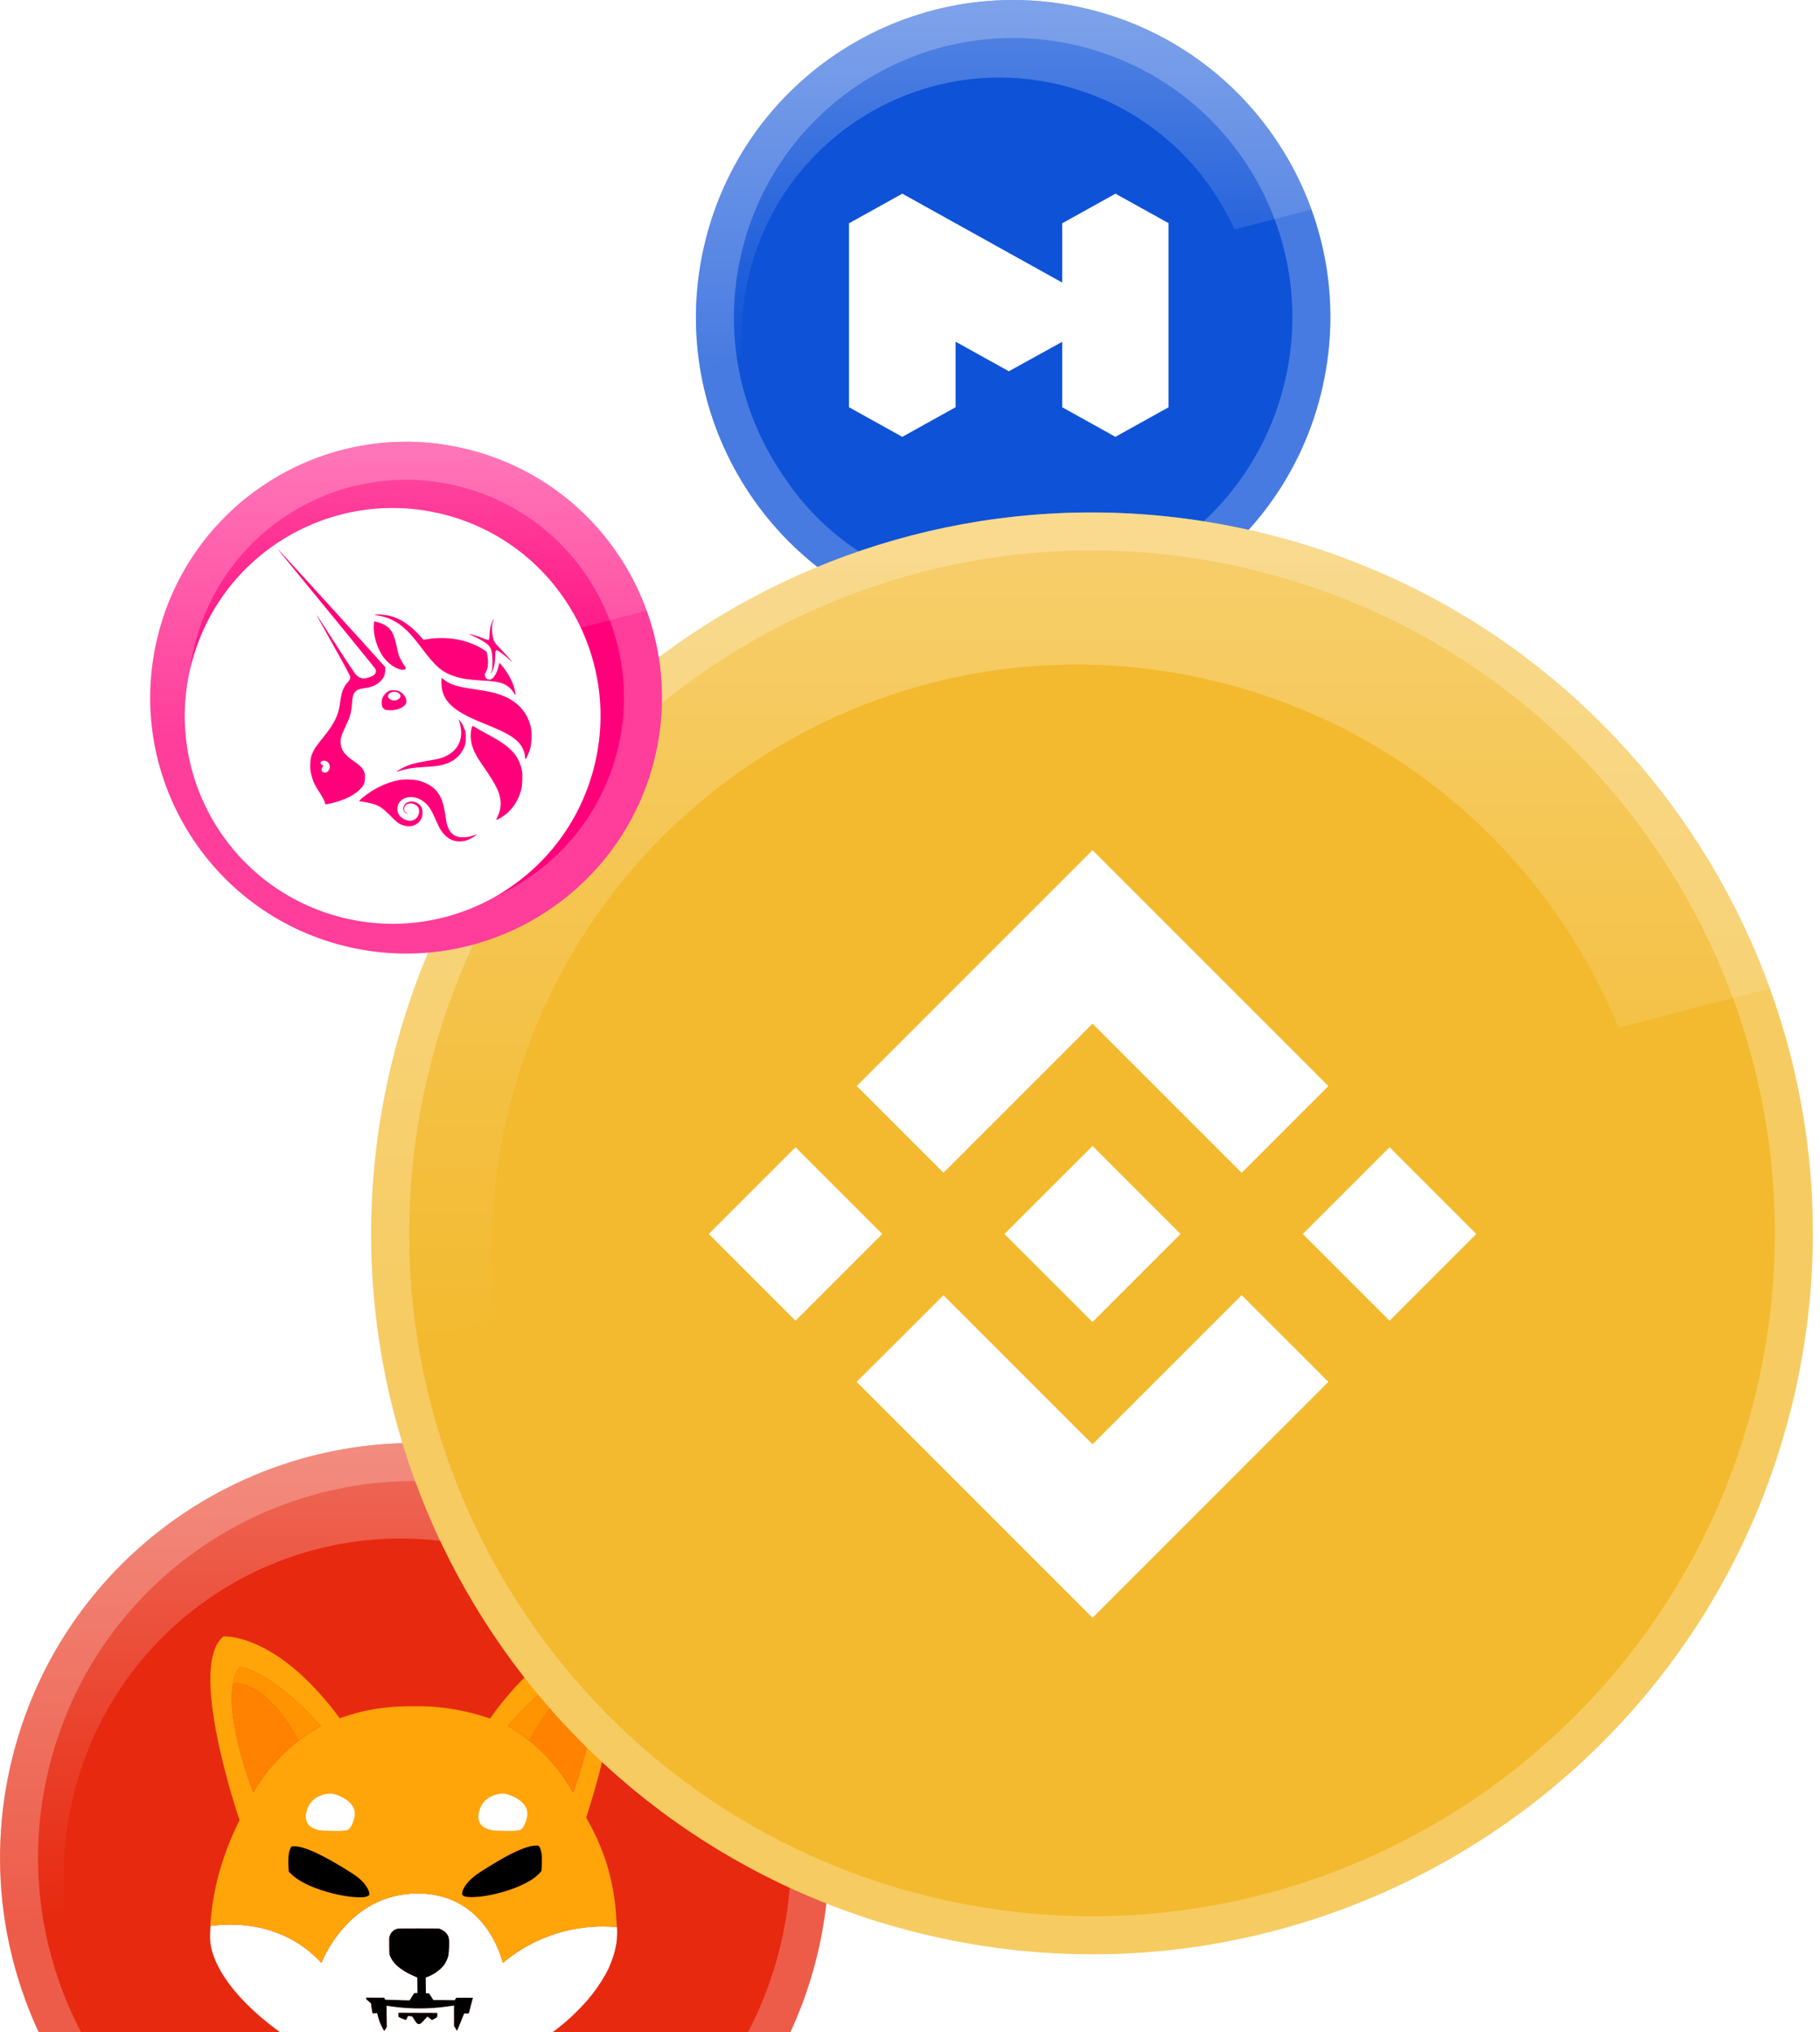 <svg width="206" height="230" viewBox="0 0 206 230" fill="none" xmlns="http://www.w3.org/2000/svg">
<g clip-path="url(#clip0_35_28963)">
<path d="M92.423 221.579C86.157 246.711 60.7 262.005 35.564 255.738C10.437 249.473 -4.859 224.017 1.41 198.888C7.673 173.754 33.13 158.458 58.259 164.723C83.395 170.989 98.689 196.447 92.423 221.579Z" fill="#E72910"/>
<path d="M3.496 199.408L3.496 199.407C9.472 175.425 33.762 160.831 57.739 166.809L57.739 166.809C81.722 172.787 96.316 197.079 90.337 221.059C84.358 245.038 60.069 259.632 36.084 253.652C12.109 247.674 -2.486 223.386 3.496 199.408Z" stroke="white" stroke-opacity="0.24" stroke-width="4.299"/>
<g style="mix-blend-mode:screen" opacity="0.3">
<path d="M91.024 194.292L0.605 217.752C-0.388 211.656 -0.185 205.262 1.405 198.889C7.669 173.755 33.125 158.459 58.254 164.724C73.999 168.649 85.882 180.104 91.024 194.292Z" fill="url(#paint0_linear_35_28963)"/>
</g>
<g filter="url(#filter0_di_35_28963)">
<path d="M83.748 219.314C78.657 239.733 57.973 252.159 37.55 247.068C17.134 241.977 4.706 221.295 9.8 200.877C14.889 180.456 35.572 168.028 55.99 173.119C76.412 178.209 88.839 198.894 83.748 219.314Z" fill="#E72910"/>
</g>
<path d="M61.305 211.698C61.28 211.831 60.891 212.233 60.502 212.525C59.36 213.37 57.316 214.155 55.239 214.532C54.055 214.749 52.872 214.783 52.516 214.607C52.285 214.49 52.251 214.398 52.334 214.097C52.508 213.47 53.071 212.784 53.948 212.141C54.395 211.815 56.207 210.703 57.051 210.235C58.441 209.465 59.567 209.006 60.328 208.897C60.568 208.864 60.858 208.855 60.949 208.897C61.098 208.955 61.263 209.399 61.329 209.934C61.362 210.218 61.346 211.472 61.305 211.698Z" fill="black"/>
<path d="M41.808 214.465C41.758 214.565 41.51 214.674 41.228 214.716C40.947 214.758 40.087 214.732 39.598 214.674C37.844 214.44 35.982 213.896 34.625 213.228C33.863 212.851 33.317 212.475 32.912 212.066L32.68 211.823L32.655 211.505C32.614 210.954 32.622 210.084 32.688 209.775C32.73 209.516 32.821 209.265 32.945 209.039C33.011 208.956 33.011 208.956 33.309 208.956C33.673 208.956 33.979 209.014 34.476 209.173C35.494 209.491 37.008 210.26 38.853 211.38C40.376 212.3 40.947 212.751 41.386 213.37C41.684 213.754 41.882 214.298 41.808 214.465Z" fill="black"/>
<path d="M53.525 226.102C53.525 226.127 53.426 226.529 53.302 227.005C53.178 227.482 53.078 227.866 53.078 227.883C52.987 227.891 52.905 227.9 52.814 227.891H52.549L52.185 228.761C51.986 229.237 51.804 229.68 51.779 229.747L51.73 229.864L51.556 229.58L51.382 229.296V226.98L51.316 226.997C51.175 227.03 50.174 227.164 49.735 227.206C47.923 227.39 46.102 227.348 44.298 227.089C44.009 227.047 43.761 227.013 43.752 227.022C43.744 227.03 43.752 227.565 43.769 228.226L43.794 229.413L43.653 229.63C43.578 229.747 43.504 229.848 43.504 229.856C43.479 229.881 43.396 229.747 43.206 229.363C42.999 228.961 42.85 228.535 42.743 228.092L42.685 227.849L42.428 227.866L42.172 227.891L42.105 227.582C42.072 227.415 42.031 227.156 42.014 227.013L41.989 226.746L41.774 226.554C41.65 226.445 41.526 226.336 41.501 226.32C41.46 226.286 41.443 226.228 41.443 226.177V226.077L42.478 226.085L43.512 226.094L43.545 226.202L43.578 226.311L43.934 226.328C44.133 226.336 44.762 226.353 45.325 226.37L46.359 226.395L46.624 225.977L46.897 225.559H47.244L47.236 224.689L47.228 223.82L46.773 223.619C45.308 222.967 44.447 222.223 44.125 221.32C44.058 221.136 44.058 221.069 44.042 220.233C44.034 219.406 44.034 219.33 44.092 219.146C44.207 218.728 44.53 218.402 44.944 218.294C45.084 218.252 45.457 218.252 47.41 218.252L49.711 218.26L49.967 218.386C50.273 218.536 50.414 218.645 50.588 218.879C50.786 219.146 50.844 219.355 50.844 219.865C50.844 220.593 50.794 221.22 50.72 221.471C50.612 221.813 50.447 222.139 50.24 222.432C49.826 222.967 49.073 223.502 48.386 223.745L48.188 223.82L48.196 224.698L48.204 225.575L48.386 225.592L48.569 225.609L48.817 225.985L49.057 226.361H50.166C50.778 226.361 51.316 226.37 51.365 226.378C51.448 226.395 51.465 226.386 51.548 226.244L51.647 226.094H52.599C53.31 226.06 53.525 226.077 53.525 226.102Z" fill="black"/>
<path d="M49.156 228.502C48.999 228.594 48.891 228.635 48.866 228.619C48.842 228.61 48.726 228.51 48.602 228.418L48.378 228.234L48.146 228.485C47.642 229.037 47.625 229.062 47.476 229.07C47.244 229.095 47.195 229.053 46.913 228.627C46.764 228.41 46.648 228.226 46.648 228.226C46.648 228.226 46.541 228.209 46.417 228.201L46.185 228.176L46.078 228.401L45.97 228.627L45.78 228.569C45.631 228.518 45.482 228.46 45.341 228.393L45.093 228.268V227.791L47.294 227.799L49.495 227.808L49.504 228.033C49.512 228.301 49.52 228.293 49.156 228.502Z" fill="black"/>
<path d="M69.844 218.302C69.836 218.269 69.836 218.21 69.828 218.118C67.842 217.901 62.173 217.767 56.91 222.156C56.91 222.156 55.213 214.298 47.269 214.298C39.325 214.298 36.379 222.156 36.379 222.156C31.927 217.316 25.968 217.667 23.817 217.985C23.817 218.035 23.808 218.093 23.808 218.144C23.742 219.356 23.775 219.933 23.974 220.693C24.595 223.076 26.506 225.701 29.502 228.276C34.409 232.49 41.062 235.533 46.102 235.884C51.357 236.243 59.111 233.142 64.275 228.61C65.086 227.883 65.847 227.114 66.559 226.295C67.072 225.693 67.833 224.656 67.775 224.656C67.759 224.656 67.775 224.639 67.808 224.623C67.833 224.606 67.858 224.581 67.842 224.564C67.833 224.556 67.85 224.531 67.875 224.522C67.9 224.514 67.916 224.497 67.908 224.481C67.9 224.464 67.908 224.447 67.941 224.439C67.966 224.43 67.974 224.405 67.966 224.389C67.957 224.372 67.966 224.355 67.982 224.355C67.999 224.355 68.015 224.33 68.015 224.313C68.015 224.297 68.032 224.272 68.049 224.272C68.065 224.272 68.082 224.255 68.082 224.238C68.106 224.171 68.148 224.104 68.189 224.046C68.313 223.854 68.81 222.959 68.876 222.808C69.348 221.73 69.646 220.769 69.786 219.807C69.836 219.347 69.877 218.503 69.844 218.302ZM49.156 228.502C48.999 228.594 48.891 228.636 48.866 228.619C48.841 228.61 48.725 228.51 48.601 228.418L48.378 228.234L48.146 228.485C47.641 229.037 47.625 229.062 47.476 229.07C47.244 229.095 47.194 229.054 46.913 228.627C46.764 228.41 46.648 228.226 46.648 228.226C46.648 228.226 46.541 228.209 46.417 228.201L46.185 228.176L46.077 228.401L45.97 228.627L45.779 228.569C45.63 228.518 45.481 228.46 45.341 228.393L45.093 228.268V227.791L47.294 227.8L49.495 227.808L49.503 228.034C49.512 228.301 49.52 228.293 49.156 228.502ZM53.294 226.997C53.169 227.473 53.07 227.858 53.07 227.875C52.979 227.883 52.896 227.891 52.805 227.883H52.54L52.185 228.761C51.986 229.237 51.804 229.681 51.779 229.747L51.729 229.864L51.556 229.58L51.382 229.296V226.98L51.316 226.997C51.175 227.03 50.174 227.164 49.735 227.206C47.923 227.39 46.102 227.348 44.298 227.089C44.008 227.047 43.76 227.014 43.752 227.022C43.744 227.03 43.752 227.565 43.769 228.226L43.793 229.413L43.653 229.63C43.578 229.747 43.504 229.848 43.504 229.856C43.479 229.881 43.396 229.747 43.206 229.363C42.999 228.962 42.85 228.535 42.742 228.092L42.684 227.85L42.428 227.866L42.171 227.891L42.105 227.582C42.072 227.415 42.031 227.156 42.014 227.014L41.989 226.746L41.774 226.554C41.65 226.445 41.526 226.336 41.501 226.32C41.46 226.286 41.443 226.228 41.443 226.178V226.077L42.478 226.086L43.512 226.094L43.545 226.203L43.578 226.311L43.934 226.328C44.133 226.336 44.762 226.353 45.324 226.37L46.359 226.395L46.623 225.977L46.897 225.559H47.244L47.236 224.69L47.228 223.82L46.773 223.619C45.308 222.967 44.447 222.223 44.124 221.32C44.058 221.136 44.058 221.07 44.042 220.234C44.033 219.406 44.033 219.331 44.091 219.147C44.207 218.729 44.53 218.403 44.944 218.294C45.084 218.252 45.457 218.252 47.41 218.252L49.71 218.261L49.967 218.386C50.273 218.536 50.414 218.645 50.587 218.879C50.786 219.147 50.844 219.356 50.844 219.866C50.844 220.593 50.794 221.22 50.72 221.471C50.612 221.814 50.447 222.14 50.24 222.432C49.826 222.967 49.073 223.502 48.386 223.745L48.188 223.82L48.196 224.698L48.204 225.576L48.386 225.592L48.568 225.609L48.816 225.985L49.056 226.362H50.165C50.778 226.362 51.316 226.37 51.365 226.378C51.448 226.395 51.465 226.387 51.547 226.245L51.647 226.094H52.598C53.335 226.094 53.55 226.102 53.55 226.127C53.525 226.119 53.418 226.529 53.294 226.997Z" fill="white"/>
<path d="M69.778 217.449C69.761 217.073 69.728 216.547 69.703 216.287C69.347 212.492 68.388 209.39 66.567 206.105C66.492 205.979 66.426 205.854 66.385 205.754C66.368 205.729 66.36 205.703 66.352 205.687C66.608 204.909 67.659 201.657 68.495 197.937C69.629 192.887 70.349 186.985 68.147 185.213C68.147 185.213 64.341 184.928 59.243 189.978C57.861 191.374 56.595 192.887 55.47 194.501L55.114 194.384C53.062 193.707 50.935 193.289 48.791 193.146C48.146 193.096 45.738 193.096 44.952 193.146C42.577 193.305 40.756 193.665 38.687 194.392C38.604 194.426 38.53 194.451 38.456 194.476C37.289 192.871 35.989 191.366 34.558 189.986C29.253 184.912 25.306 185.204 25.306 185.204C22.972 187.035 23.767 193.205 24.975 198.422C25.769 201.874 26.746 204.909 27.11 206.004C27.085 206.063 27.052 206.13 27.019 206.188C25.091 210.134 24.048 213.938 23.8 217.985C25.96 217.667 31.91 217.307 36.37 222.156C36.37 222.156 39.316 214.298 47.261 214.298C55.205 214.298 56.901 222.156 56.901 222.156C62.164 217.767 67.833 217.909 69.819 218.118C69.811 217.951 69.794 217.7 69.778 217.449ZM28.674 202.853C28.674 202.853 25.579 195.036 26.373 190.572C26.506 189.819 26.754 189.159 27.143 188.657C27.143 188.657 30.652 189.008 36.312 195.362C36.312 195.362 35.236 195.889 33.797 197.009C33.797 197.009 33.788 197.017 33.78 197.017C32.216 198.229 30.213 200.152 28.674 202.853ZM41.807 214.465C41.757 214.565 41.509 214.674 41.228 214.716C40.946 214.757 40.086 214.732 39.597 214.674C37.843 214.44 35.981 213.896 34.624 213.228C33.863 212.851 33.316 212.475 32.911 212.066L32.679 211.823L32.654 211.505C32.613 210.954 32.621 210.084 32.688 209.775C32.729 209.516 32.82 209.265 32.944 209.039C33.01 208.956 33.01 208.956 33.308 208.956C33.672 208.956 33.978 209.014 34.475 209.173C35.493 209.491 37.007 210.26 38.853 211.38C40.375 212.3 40.946 212.751 41.385 213.37C41.683 213.754 41.882 214.298 41.807 214.465ZM61.304 211.698C61.279 211.831 60.89 212.233 60.501 212.525C59.359 213.37 57.315 214.156 55.238 214.532C54.055 214.749 52.871 214.783 52.515 214.607C52.284 214.49 52.251 214.398 52.333 214.097C52.507 213.47 53.07 212.784 53.947 212.141C54.394 211.815 56.206 210.703 57.05 210.235C58.441 209.465 59.566 209.006 60.327 208.897C60.567 208.864 60.857 208.855 60.948 208.897C61.097 208.956 61.262 209.399 61.329 209.934C61.362 210.218 61.345 211.472 61.304 211.698ZM59.93 197.009L59.913 197C58.523 195.88 57.481 195.354 57.481 195.354C62.951 189 66.335 188.649 66.335 188.649C66.708 189.159 66.948 189.811 67.08 190.563C67.85 195.027 64.862 202.853 64.862 202.853C63.613 200.604 61.933 198.614 59.93 197.009Z" fill="#FFA409"/>
<path d="M67.088 190.563C66.443 190.479 63.389 190.463 59.93 197.009L59.913 197C58.523 195.88 57.48 195.353 57.48 195.353C62.95 189 66.335 188.648 66.335 188.648C66.716 189.158 66.956 189.81 67.088 190.563Z" fill="#FF9300"/>
<path d="M64.87 202.852C63.612 200.595 61.941 198.614 59.93 197.009C63.389 190.463 66.434 190.479 67.088 190.563C67.858 195.036 64.87 202.852 64.87 202.852Z" fill="#FF8300"/>
<path d="M67.212 190.588C67.171 190.58 67.129 190.571 67.088 190.563L67.212 190.588Z" fill="#FF8300"/>
<path d="M36.312 195.353C36.312 195.353 35.236 195.88 33.797 197C33.797 197 33.788 197.009 33.78 197.009C30.197 190.454 27.044 190.479 26.365 190.563C26.498 189.81 26.746 189.15 27.135 188.648C27.143 188.648 30.652 189 36.312 195.353Z" fill="#FF9300"/>
<path d="M33.788 197.009C32.216 198.229 30.213 200.144 28.674 202.852C28.674 202.852 25.579 195.036 26.374 190.563C27.044 190.479 30.205 190.463 33.788 197.009Z" fill="#FF8300"/>
<path d="M26.374 190.563C26.332 190.571 26.283 190.58 26.241 190.588L26.374 190.563Z" fill="#FF8300"/>
<path d="M56.496 207.192C56.496 207.192 53.848 207.359 54.179 205.269C54.51 203.179 56.579 202.928 57.158 203.012C57.737 203.095 60.054 203.931 59.641 205.687C59.227 207.442 58.648 207.108 58.317 207.192C57.986 207.275 56.496 207.192 56.496 207.192Z" fill="white"/>
<path d="M36.966 207.192C36.966 207.192 34.318 207.359 34.649 205.269C34.98 203.179 37.049 202.928 37.628 203.012C38.207 203.095 40.524 203.931 40.111 205.687C39.697 207.442 39.117 207.108 38.786 207.192C38.455 207.275 36.966 207.192 36.966 207.192Z" fill="white"/>
</g>
<g clip-path="url(#clip1_35_28963)">
<path d="M149.508 44.594C144.712 63.83 125.227 75.537 105.986 70.74C86.754 65.944 75.046 46.46 79.844 27.225C84.638 7.986 104.123 -3.722 123.358 1.074C142.598 5.87 154.305 25.356 149.508 44.594Z" fill="#0E52D7"/>
<path d="M81.93 27.745L81.93 27.744C86.437 9.658 104.755 -1.349 122.838 3.16L122.838 3.16C140.926 7.669 151.932 25.988 147.423 44.074C142.914 62.158 124.595 73.164 106.506 68.654C88.426 64.145 77.419 45.828 81.93 27.745Z" stroke="white" stroke-opacity="0.24" stroke-width="4.299"/>
<g style="mix-blend-mode:screen" opacity="0.3">
<path d="M148.437 23.707L79.228 41.664C78.468 36.997 78.623 32.103 79.84 27.225C84.634 7.987 104.12 -3.721 123.354 1.075C135.406 4.079 144.502 12.847 148.437 23.707Z" fill="url(#paint1_linear_35_28963)"/>
</g>
<g filter="url(#filter1_di_35_28963)">
<path d="M142.868 42.859C138.971 58.489 123.139 68 107.506 64.103C91.879 60.206 82.367 44.376 86.266 28.747C90.161 13.116 105.992 3.603 121.621 7.5C137.253 11.397 146.765 27.229 142.868 42.859Z" fill="#0E52D7"/>
</g>
<path fill-rule="evenodd" clip-rule="evenodd" d="M126.258 21.92L120.233 25.269H120.227V31.966L120.206 31.969L102.129 21.92L96.1 25.269L96.097 25.268V46.091L102.126 49.442L102.129 49.416V49.441L108.161 46.091V38.672L114.18 42.015L114.183 42.022L114.188 42.019L120.229 38.686V46.094L126.232 49.43V49.447L126.247 49.438L126.258 49.444L126.267 49.428L132.263 46.098V25.287L132.29 25.271L126.258 21.92Z" fill="white"/>
</g>
<g clip-path="url(#clip2_35_28963)">
<path d="M202.748 159.327C191.849 203.036 147.574 229.637 103.855 218.737C60.154 207.84 33.55 163.567 44.454 119.861C55.347 76.146 99.622 49.543 143.328 60.44C187.045 71.338 213.646 115.615 202.748 159.327Z" fill="#F3BA2F"/>
<path d="M46.539 120.381L46.54 120.38C57.146 77.818 100.254 51.916 142.808 62.526L142.809 62.526C185.373 73.136 211.273 116.247 200.662 158.807C190.051 201.364 146.942 227.264 104.375 216.652C61.826 206.042 35.923 162.935 46.539 120.381Z" stroke="white" stroke-opacity="0.24" stroke-width="4.299"/>
<g style="mix-blend-mode:screen" opacity="0.3">
<path d="M200.313 111.868L43.052 152.67C41.326 142.067 41.679 130.946 44.444 119.862C55.337 76.148 99.612 49.544 143.319 60.442C170.702 67.267 191.37 87.191 200.313 111.868Z" fill="url(#paint2_linear_35_28963)"/>
</g>
<g filter="url(#filter2_di_35_28963)">
<path d="M187.657 155.386C178.802 190.9 142.829 212.513 107.307 203.657C71.8 194.803 50.184 158.831 59.043 123.32C67.894 87.802 103.868 66.187 139.379 75.041C174.899 83.895 196.512 119.871 187.657 155.386Z" fill="#F3BA2F"/>
</g>
<path d="M106.789 132.727L123.66 115.857L140.539 132.736L150.356 122.92L123.66 96.224L96.973 122.911L106.789 132.727ZM80.224 139.66L90.04 129.843L99.857 139.66L90.04 149.476L80.224 139.66ZM106.789 146.592L123.66 163.463L140.539 146.584L150.356 156.396L123.66 183.096L96.973 156.409L96.96 156.396L106.789 146.592ZM147.463 139.66L157.279 129.843L167.096 139.66L157.279 149.476L147.463 139.66ZM133.615 139.651H133.624V139.66L123.66 149.624L113.709 139.677L113.691 139.66L113.709 139.647L115.45 137.901L116.297 137.054L123.66 129.696L133.62 139.656L133.615 139.651Z" fill="white"/>
</g>
<g clip-path="url(#clip3_35_28963)" filter="url(#filter3_f_35_28963)">
<path d="M74.056 85.966C70.188 101.48 54.472 110.922 38.955 107.053C23.443 103.185 14 87.471 17.87 71.957C21.737 56.441 37.452 46.998 52.965 50.866C68.483 54.734 77.924 70.45 74.056 85.966Z" fill="#FF007A"/>
<path d="M19.956 72.478L19.956 72.477C23.536 58.113 38.084 49.371 52.446 52.952L52.446 52.952C66.81 56.533 75.552 71.082 71.97 85.446C68.389 99.808 53.841 108.549 39.475 104.967C25.115 101.386 16.373 86.839 19.956 72.478Z" stroke="white" stroke-opacity="0.24" stroke-width="4.299"/>
<g style="mix-blend-mode:screen" opacity="0.3">
<path d="M73.192 69.12L17.374 83.603C16.761 79.839 16.886 75.892 17.867 71.958C21.734 56.441 37.449 46.999 52.963 50.867C62.682 53.289 70.018 60.361 73.192 69.12Z" fill="url(#paint3_linear_35_28963)"/>
</g>
<g filter="url(#filter4_di_35_28963)">
<path d="M68.7 84.567C65.557 97.172 52.789 104.844 40.181 101.7C27.577 98.558 19.905 85.79 23.05 73.185C26.191 60.578 38.96 52.906 51.564 56.049C64.172 59.191 71.844 71.961 68.7 84.567Z" fill="white"/>
</g>
<path d="M42.688 69.644C42.329 69.593 42.312 69.576 42.483 69.559C42.807 69.507 43.559 69.576 44.089 69.695C45.318 69.986 46.429 70.737 47.607 72.052L47.915 72.411L48.359 72.343C50.255 72.035 52.202 72.275 53.825 73.026C54.269 73.231 54.969 73.641 55.054 73.743C55.089 73.778 55.14 74 55.174 74.222C55.294 75.025 55.242 75.622 54.986 76.084C54.849 76.34 54.849 76.408 54.935 76.63C55.003 76.801 55.208 76.921 55.396 76.921C55.806 76.921 56.233 76.271 56.438 75.366L56.523 75.007L56.677 75.178C57.548 76.152 58.231 77.501 58.334 78.458L58.368 78.714L58.214 78.492C57.958 78.099 57.719 77.843 57.394 77.621C56.814 77.228 56.199 77.108 54.576 77.023C53.107 76.938 52.27 76.818 51.45 76.545C50.05 76.084 49.332 75.486 47.675 73.282C46.941 72.309 46.48 71.779 46.019 71.335C45.011 70.362 44.003 69.849 42.688 69.644Z" fill="#FF007A"/>
<path d="M55.413 71.814C55.447 71.164 55.533 70.737 55.721 70.345C55.789 70.191 55.857 70.054 55.874 70.054C55.892 70.054 55.857 70.174 55.806 70.31C55.669 70.686 55.653 71.216 55.738 71.814C55.857 72.582 55.909 72.685 56.729 73.522C57.104 73.914 57.548 74.41 57.719 74.615L58.01 74.99L57.719 74.717C57.361 74.376 56.541 73.727 56.353 73.641C56.233 73.573 56.216 73.573 56.131 73.658C56.062 73.727 56.045 73.829 56.045 74.324C56.028 75.093 55.926 75.571 55.669 76.067C55.533 76.323 55.516 76.272 55.635 75.981C55.721 75.759 55.738 75.657 55.738 74.922C55.738 73.436 55.567 73.078 54.525 72.48C54.269 72.326 53.825 72.104 53.569 71.984C53.295 71.865 53.09 71.762 53.107 71.762C53.142 71.728 54.149 72.019 54.542 72.189C55.14 72.428 55.242 72.445 55.311 72.428C55.362 72.377 55.396 72.24 55.413 71.814Z" fill="#FF007A"/>
<path d="M43.388 74.359C42.671 73.368 42.21 71.831 42.312 70.686L42.346 70.328L42.517 70.362C42.825 70.413 43.354 70.618 43.61 70.772C44.293 71.182 44.601 71.745 44.891 73.146C44.977 73.556 45.096 74.034 45.148 74.188C45.233 74.444 45.557 75.042 45.831 75.418C46.019 75.691 45.899 75.828 45.472 75.793C44.823 75.725 43.952 75.127 43.388 74.359Z" fill="#FF007A"/>
<path d="M54.542 81.789C51.16 80.422 49.965 79.244 49.965 77.245C49.965 76.955 49.982 76.716 49.982 76.716C49.999 76.716 50.119 76.818 50.272 76.938C50.956 77.484 51.724 77.724 53.859 78.031C55.106 78.219 55.824 78.356 56.473 78.578C58.539 79.261 59.82 80.662 60.128 82.557C60.213 83.104 60.162 84.146 60.025 84.692C59.906 85.12 59.564 85.905 59.479 85.922C59.462 85.922 59.428 85.837 59.428 85.7C59.393 84.983 59.035 84.3 58.437 83.77C57.719 83.155 56.797 82.694 54.542 81.789Z" fill="#FF007A"/>
<path d="M52.151 82.353C52.116 82.096 52.031 81.772 51.98 81.635L51.894 81.379L52.048 81.567C52.27 81.823 52.441 82.13 52.595 82.558C52.714 82.882 52.714 82.984 52.714 83.514C52.714 84.026 52.697 84.146 52.595 84.436C52.424 84.897 52.219 85.222 51.877 85.581C51.262 86.213 50.459 86.554 49.315 86.708C49.11 86.725 48.529 86.776 48.017 86.811C46.736 86.879 45.882 87.016 45.113 87.289C45.011 87.323 44.908 87.357 44.891 87.34C44.857 87.306 45.387 86.999 45.814 86.793C46.411 86.503 47.026 86.349 48.376 86.11C49.042 86.008 49.725 85.871 49.896 85.803C51.587 85.273 52.424 83.958 52.151 82.353Z" fill="#FF007A"/>
<path d="M53.706 85.102C53.261 84.129 53.159 83.207 53.398 82.335C53.432 82.25 53.466 82.165 53.501 82.165C53.535 82.165 53.637 82.216 53.74 82.284C53.945 82.421 54.372 82.66 55.465 83.258C56.848 84.009 57.634 84.59 58.181 85.256C58.659 85.837 58.949 86.503 59.086 87.323C59.171 87.784 59.12 88.894 59.001 89.356C58.625 90.807 57.771 91.969 56.524 92.635C56.336 92.737 56.182 92.806 56.165 92.806C56.148 92.806 56.216 92.635 56.319 92.43C56.729 91.559 56.78 90.722 56.472 89.783C56.285 89.202 55.892 88.501 55.106 87.323C54.167 85.957 53.945 85.598 53.706 85.102Z" fill="#FF007A"/>
<path d="M40.98 90.329C42.244 89.27 43.798 88.518 45.233 88.279C45.848 88.177 46.873 88.211 47.436 88.365C48.342 88.604 49.161 89.116 49.589 89.748C49.998 90.363 50.186 90.893 50.374 92.071C50.443 92.532 50.528 93.011 50.545 93.113C50.682 93.728 50.955 94.206 51.297 94.463C51.826 94.855 52.748 94.872 53.654 94.531C53.807 94.48 53.944 94.428 53.944 94.445C53.978 94.48 53.517 94.787 53.21 94.941C52.783 95.163 52.441 95.231 51.98 95.231C51.16 95.231 50.46 94.804 49.896 93.95C49.776 93.779 49.537 93.284 49.332 92.823C48.734 91.439 48.427 91.029 47.727 90.568C47.112 90.175 46.326 90.09 45.728 90.38C44.943 90.756 44.737 91.764 45.284 92.379C45.506 92.635 45.916 92.84 46.258 92.891C46.89 92.977 47.436 92.481 47.436 91.849C47.436 91.439 47.283 91.2 46.873 91.012C46.326 90.773 45.728 91.046 45.745 91.576C45.745 91.798 45.848 91.935 46.07 92.037C46.206 92.105 46.206 92.105 46.104 92.088C45.609 91.986 45.489 91.371 45.882 90.978C46.36 90.5 47.368 90.705 47.71 91.371C47.846 91.644 47.863 92.191 47.744 92.532C47.453 93.284 46.633 93.677 45.797 93.455C45.233 93.301 44.994 93.147 44.31 92.447C43.115 91.217 42.654 90.978 40.946 90.722L40.621 90.671L40.98 90.329Z" fill="#FF007A"/>
<path fill-rule="evenodd" clip-rule="evenodd" d="M31.996 62.846C35.975 67.68 42.107 75.196 42.415 75.606C42.671 75.947 42.569 76.272 42.142 76.511C41.902 76.647 41.407 76.784 41.168 76.784C40.895 76.784 40.57 76.647 40.348 76.425C40.194 76.272 39.528 75.298 38.025 72.958C36.881 71.165 35.907 69.679 35.89 69.662C35.822 69.627 35.822 69.627 37.906 73.351C39.221 75.691 39.648 76.528 39.648 76.63C39.648 76.853 39.579 76.972 39.306 77.279C38.845 77.792 38.64 78.373 38.486 79.585C38.315 80.935 37.854 81.891 36.539 83.514C35.77 84.471 35.651 84.641 35.463 85.034C35.224 85.512 35.156 85.786 35.121 86.401C35.087 87.05 35.156 87.46 35.343 88.075C35.514 88.621 35.702 88.98 36.163 89.68C36.556 90.295 36.795 90.756 36.795 90.927C36.795 91.064 36.829 91.064 37.444 90.927C38.913 90.585 40.126 90.005 40.792 89.287C41.202 88.843 41.305 88.604 41.305 87.989C41.305 87.596 41.288 87.511 41.185 87.272C41.014 86.896 40.69 86.588 39.989 86.11C39.067 85.478 38.674 84.966 38.572 84.283C38.486 83.702 38.589 83.309 39.101 82.233C39.631 81.123 39.767 80.662 39.853 79.534C39.904 78.817 39.989 78.526 40.194 78.304C40.416 78.065 40.604 77.98 41.134 77.912C42.005 77.792 42.569 77.57 43.013 77.143C43.406 76.784 43.576 76.425 43.593 75.896L43.611 75.503L43.388 75.264C42.586 74.342 31.466 62.112 31.415 62.112C31.398 62.112 31.671 62.436 31.996 62.846ZM37.239 87.135C37.427 86.811 37.325 86.401 37.017 86.196C36.727 86.008 36.283 86.093 36.283 86.349C36.283 86.418 36.317 86.486 36.419 86.52C36.573 86.606 36.59 86.691 36.471 86.879C36.351 87.067 36.351 87.238 36.505 87.357C36.744 87.545 37.069 87.442 37.239 87.135Z" fill="#FF007A"/>
<path fill-rule="evenodd" clip-rule="evenodd" d="M44.157 78.151C43.747 78.27 43.355 78.714 43.235 79.158C43.167 79.432 43.201 79.927 43.32 80.081C43.508 80.32 43.679 80.388 44.157 80.388C45.097 80.388 45.9 79.978 45.985 79.483C46.07 79.073 45.712 78.509 45.216 78.253C44.96 78.117 44.431 78.065 44.157 78.151ZM45.251 79.005C45.387 78.8 45.336 78.578 45.08 78.424C44.619 78.134 43.918 78.373 43.918 78.817C43.918 79.039 44.277 79.278 44.619 79.278C44.841 79.278 45.148 79.141 45.251 79.005Z" fill="#FF007A"/>
</g>
<defs>
<filter id="filter0_di_35_28963" x="7.942" y="171.978" width="76.947" height="77.664" filterUnits="userSpaceOnUse" color-interpolation-filters="sRGB">
<feFlood flood-opacity="0" result="BackgroundImageFix"/>
<feColorMatrix in="SourceAlpha" type="matrix" values="0 0 0 0 0 0 0 0 0 0 0 0 0 0 0 0 0 0 127 0" result="hardAlpha"/>
<feOffset dx="-0.717" dy="0.717"/>
<feColorMatrix type="matrix" values="0 0 0 0 0.922 0 0 0 0 0.922 0 0 0 0 0.922 0 0 0 0.24 0"/>
<feBlend mode="normal" in2="BackgroundImageFix" result="effect1_dropShadow_35_28963"/>
<feBlend mode="normal" in="SourceGraphic" in2="effect1_dropShadow_35_28963" result="shape"/>
<feColorMatrix in="SourceAlpha" type="matrix" values="0 0 0 0 0 0 0 0 0 0 0 0 0 0 0 0 0 0 127 0" result="hardAlpha"/>
<feOffset dx="-0.717" dy="1.433"/>
<feGaussianBlur stdDeviation="0.717"/>
<feComposite in2="hardAlpha" operator="arithmetic" k2="-1" k3="1"/>
<feColorMatrix type="matrix" values="0 0 0 0 0 0 0 0 0 0 0 0 0 0 0 0 0 0 0.16 0"/>
<feBlend mode="normal" in2="shape" result="effect2_innerShadow_35_28963"/>
</filter>
<filter id="filter1_di_35_28963" x="84.675" y="6.627" width="59.066" height="59.783" filterUnits="userSpaceOnUse" color-interpolation-filters="sRGB">
<feFlood flood-opacity="0" result="BackgroundImageFix"/>
<feColorMatrix in="SourceAlpha" type="matrix" values="0 0 0 0 0 0 0 0 0 0 0 0 0 0 0 0 0 0 127 0" result="hardAlpha"/>
<feOffset dx="-0.717" dy="0.717"/>
<feColorMatrix type="matrix" values="0 0 0 0 0.922 0 0 0 0 0.922 0 0 0 0 0.922 0 0 0 0.24 0"/>
<feBlend mode="normal" in2="BackgroundImageFix" result="effect1_dropShadow_35_28963"/>
<feBlend mode="normal" in="SourceGraphic" in2="effect1_dropShadow_35_28963" result="shape"/>
<feColorMatrix in="SourceAlpha" type="matrix" values="0 0 0 0 0 0 0 0 0 0 0 0 0 0 0 0 0 0 127 0" result="hardAlpha"/>
<feOffset dx="-0.717" dy="1.433"/>
<feGaussianBlur stdDeviation="0.717"/>
<feComposite in2="hardAlpha" operator="arithmetic" k2="-1" k3="1"/>
<feColorMatrix type="matrix" values="0 0 0 0 0 0 0 0 0 0 0 0 0 0 0 0 0 0 0.16 0"/>
<feBlend mode="normal" in2="shape" result="effect2_innerShadow_35_28963"/>
</filter>
<filter id="filter2_di_35_28963" x="56.341" y="73.058" width="133.301" height="134.017" filterUnits="userSpaceOnUse" color-interpolation-filters="sRGB">
<feFlood flood-opacity="0" result="BackgroundImageFix"/>
<feColorMatrix in="SourceAlpha" type="matrix" values="0 0 0 0 0 0 0 0 0 0 0 0 0 0 0 0 0 0 127 0" result="hardAlpha"/>
<feOffset dx="-0.717" dy="0.717"/>
<feColorMatrix type="matrix" values="0 0 0 0 0.922 0 0 0 0 0.922 0 0 0 0 0.922 0 0 0 0.24 0"/>
<feBlend mode="normal" in2="BackgroundImageFix" result="effect1_dropShadow_35_28963"/>
<feBlend mode="normal" in="SourceGraphic" in2="effect1_dropShadow_35_28963" result="shape"/>
<feColorMatrix in="SourceAlpha" type="matrix" values="0 0 0 0 0 0 0 0 0 0 0 0 0 0 0 0 0 0 127 0" result="hardAlpha"/>
<feOffset dx="-0.717" dy="1.433"/>
<feGaussianBlur stdDeviation="0.717"/>
<feComposite in2="hardAlpha" operator="arithmetic" k2="-1" k3="1"/>
<feColorMatrix type="matrix" values="0 0 0 0 0 0 0 0 0 0 0 0 0 0 0 0 0 0 0.16 0"/>
<feBlend mode="normal" in2="shape" result="effect2_innerShadow_35_28963"/>
</filter>
<filter id="filter3_f_35_28963" x="15" y="48" width="61.92" height="61.92" filterUnits="userSpaceOnUse" color-interpolation-filters="sRGB">
<feFlood flood-opacity="0" result="BackgroundImageFix"/>
<feBlend mode="normal" in="SourceGraphic" in2="BackgroundImageFix" result="shape"/>
<feGaussianBlur stdDeviation="1" result="effect1_foregroundBlur_35_28963"/>
</filter>
<filter id="filter4_di_35_28963" x="21.628" y="55.345" width="47.776" height="48.493" filterUnits="userSpaceOnUse" color-interpolation-filters="sRGB">
<feFlood flood-opacity="0" result="BackgroundImageFix"/>
<feColorMatrix in="SourceAlpha" type="matrix" values="0 0 0 0 0 0 0 0 0 0 0 0 0 0 0 0 0 0 127 0" result="hardAlpha"/>
<feOffset dx="-0.717" dy="0.717"/>
<feColorMatrix type="matrix" values="0 0 0 0 0.922 0 0 0 0 0.922 0 0 0 0 0.922 0 0 0 0.24 0"/>
<feBlend mode="normal" in2="BackgroundImageFix" result="effect1_dropShadow_35_28963"/>
<feBlend mode="normal" in="SourceGraphic" in2="effect1_dropShadow_35_28963" result="shape"/>
<feColorMatrix in="SourceAlpha" type="matrix" values="0 0 0 0 0 0 0 0 0 0 0 0 0 0 0 0 0 0 127 0" result="hardAlpha"/>
<feOffset dx="-0.717" dy="1.433"/>
<feGaussianBlur stdDeviation="0.717"/>
<feComposite in2="hardAlpha" operator="arithmetic" k2="-1" k3="1"/>
<feColorMatrix type="matrix" values="0 0 0 0 0 0 0 0 0 0 0 0 0 0 0 0 0 0 0.16 0"/>
<feBlend mode="normal" in2="shape" result="effect2_innerShadow_35_28963"/>
</filter>
<linearGradient id="paint0_linear_35_28963" x1="45.512" y1="163.32" x2="45.512" y2="217.752" gradientUnits="userSpaceOnUse">
<stop stop-color="white"/>
<stop offset="1" stop-color="white" stop-opacity="0"/>
</linearGradient>
<linearGradient id="paint1_linear_35_28963" x1="113.601" y1="0" x2="113.601" y2="41.664" gradientUnits="userSpaceOnUse">
<stop stop-color="white"/>
<stop offset="1" stop-color="white" stop-opacity="0"/>
</linearGradient>
<linearGradient id="paint2_linear_35_28963" x1="121.156" y1="58" x2="121.156" y2="152.67" gradientUnits="userSpaceOnUse">
<stop stop-color="white"/>
<stop offset="1" stop-color="white" stop-opacity="0"/>
</linearGradient>
<linearGradient id="paint3_linear_35_28963" x1="45.096" y1="50" x2="45.096" y2="83.603" gradientUnits="userSpaceOnUse">
<stop stop-color="white"/>
<stop offset="1" stop-color="white" stop-opacity="0"/>
</linearGradient>
<clipPath id="clip0_35_28963">
<rect width="93.822" height="93.822" fill="white" transform="translate(0 163.32)"/>
</clipPath>
<clipPath id="clip1_35_28963">
<rect width="71.815" height="71.815" fill="white" transform="translate(78.765)"/>
</clipPath>
<clipPath id="clip2_35_28963">
<rect width="163.18" height="163.18" fill="white" transform="translate(42 58)"/>
</clipPath>
<clipPath id="clip3_35_28963">
<rect width="57.92" height="57.92" fill="white" transform="translate(17 50)"/>
</clipPath>
</defs>
</svg>
